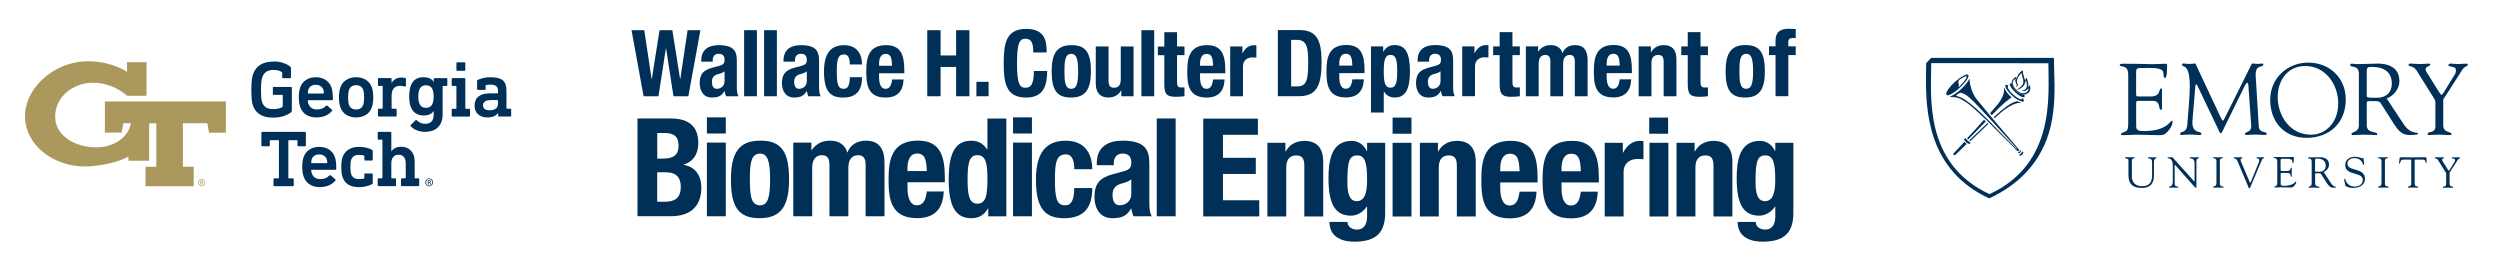 <?xml version="1.0" encoding="UTF-8"?>
<svg id="Layer_1" xmlns="http://www.w3.org/2000/svg" version="1.1" viewBox="0 0 573 60.17">
  <!-- Generator: Adobe Illustrator 29.2.1, SVG Export Plug-In . SVG Version: 2.1.0 Build 116)  -->
  <defs>
    <style>
      .st0 {
        fill: #003057;
      }

      .st1 {
        fill: #aa985d;
      }
    </style>
  </defs>
  <g>
    <g>
      <path class="st0" d="M488.61,40.38c0,1.58,1.03,2.3,2.36,2.3,1.86,0,2.28-1.22,2.28-2.39v-3.2c0-1-.92-.6-.92-.96,0-.05.07-.1.1-.1.38,0,.77.03,1.15.03.19,0,.37-.03.55-.03.05,0,.13.05.13.11,0,.27-.58.06-.58.96v3.06c0,.49.12,2.92-2.75,2.92-2.59,0-3.09-1.45-3.09-2.97v-3.33c0-.58-.8-.35-.8-.66,0-.07.17-.1.22-.1.26,0,.5.03.77.03.32,0,.63-.03.94-.03.05,0,.32-.02.32.1,0,.27-.66,0-.66.71v3.54Z"/>
      <path class="st0" d="M498,37.98c0-2.06-1.2-1.48-1.2-1.85,0-.06.1-.1.15-.1.16,0,.31.03.46.03.15,0,.31-.03.45-.03.11,0,.2.16.26.23l4.72,5.25c.06.07.1.11.12.11s.03-.03.03-.11v-4.13c0-1.3-1.1-.92-1.1-1.25,0-.07.05-.1.11-.1.3,0,.58.03.9.03.33,0,.76-.03,1-.03.06,0,.1.03.1.09,0,.26-.58.08-.58.8v5.72c0,.29-.01.43-.09.43-.07,0-.17-.05-.37-.28l-4.25-4.79s-.14-.19-.21-.19c-.04,0-.07.03-.07.23v4.04c0,.89.87.54.87.81,0,.05-.01.13-.11.13-.24,0-.51-.03-1-.03-.35,0-.86.03-.93.03-.12,0-.13-.06-.13-.11,0-.35.87.09.87-1.29v-3.64Z"/>
      <path class="st0" d="M508,36.88c0-.72-.8-.52-.8-.74,0-.09.02-.11.1-.11.37,0,.72.04,1.09.04.3,0,.61-.04.92-.04.16,0,.19.02.19.1,0,.24-.71,0-.71.75v5.3c0,.67.88.45.88.74,0,.07-.03.1-.19.1-.23,0-.65-.03-1.08-.03-.6,0-.81.03-.95.03-.18,0-.21-.05-.21-.15,0-.29.77.04.77-.94v-5.05Z"/>
      <path class="st0" d="M512.75,36.8c-.25-.59-.76-.41-.76-.63,0-.09.05-.14.14-.14.31,0,.61.03.91.03.27,0,.64-.03.78-.03.06,0,.14.04.14.1,0,.14-.41.15-.41.51,0,.14.05.3.09.39l1.73,4.07c.21.52.29.75.4.75.1,0,.13-.16.18-.28l1.72-4.24c.06-.15.18-.46.14-.67,0-.46-.63-.27-.63-.5,0-.1.05-.13.15-.13.22,0,.43.03.65.03.48,0,.62-.03.76-.03.11,0,.17.04.17.13,0,.22-.28-.03-.55.63l-2.46,5.82c-.11.25-.18.57-.33.57-.16,0-.28-.41-.36-.62l-2.44-5.77Z"/>
      <path class="st0" d="M530.61,36.72c0-.39.21-.37.56-.37.97,0,1.89.41,1.89,1.61s-.95,1.4-1.37,1.4c-.47,0-1.08.05-1.08-.14v-2.51ZM532.56,39.45c.69-.28,1.25-.94,1.25-1.71,0-1.9-2.19-1.7-2.34-1.7-.52,0-1.08.03-1.65.03-.5,0-.45-.03-.63-.03-.12,0-.2.06-.2.12,0,.33.85-.07.85.88v5.02c0,.75-.72.61-.72.86,0,.06.04.11.1.11.38,0,.75-.03,1.13-.03.82,0,1.05.03,1.14.03.08,0,.17.02.17-.08,0-.34-1.03-.03-1.03-.88v-2.08c0-.1-.06-.28.26-.28,1.11,0,.96-.03,1.32.52l1.1,1.73c.38.56.76,1.07,1.48,1.07.09,0,.64,0,.64-.12,0-.24-.48.13-1.19-.96l-1.65-2.5Z"/>
      <path class="st0" d="M537.31,41.27c-.04-.2.01-.31.11-.31.14,0,.14.12.19.33.12.45.71,1.48,2.07,1.48.95,0,1.87-.52,1.87-1.56,0-1.9-4.03-.84-4.03-3.41,0-1.25,1.06-1.86,2.2-1.86,1.2,0,1.53.36,1.67.36.09,0,.11-.11.21-.11.06,0,.11.03.12.14l.15,1.34c0,.08,0,.15-.11.15-.11,0-.18-.21-.21-.3-.3-.85-1.02-1.28-1.9-1.28-.79,0-1.62.38-1.62,1.28,0,1.85,4.02.77,4.02,3.49,0,.83-.58,2.07-2.83,2.07-.74,0-1.63-.37-1.67-.55l-.25-1.27Z"/>
      <path class="st0" d="M545.84,36.88c-.01-.72-.8-.52-.8-.74,0-.09.02-.11.1-.11.37,0,.72.04,1.08.04.31,0,.61-.04.92-.04.16,0,.19.02.19.1,0,.24-.71,0-.71.75v5.3c0,.67.88.45.88.74,0,.07-.03.1-.2.1-.23,0-.65-.03-1.08-.03-.6,0-.81.03-.94.03-.18,0-.21-.05-.21-.15,0-.29.77.04.77-.94v-5.05Z"/>
      <path class="st0" d="M552.65,37.03c0-.07.04-.45-.1-.45h-1.61c-.61,0-.63.15-.81.69-.03.1-.04.23-.17.23-.06,0-.1-.07-.1-.12l.11-.96c.01-.12,0-.38.18-.38.77,0,1.53.03,2.81.03,1.79,0,2.69-.03,2.89-.03.23,0,.28.06.29.28l.05.79c0,.1.02.22-.11.22-.37,0,.17-.75-.84-.75h-1.41c-.44,0-.39-.04-.39.48v5.03c0,.83.8.5.8.81,0,.03.01.12-.09.12-.24,0-.51-.03-.8-.03-1.11,0-1.29.03-1.35.03-.09,0-.12-.03-.12-.13,0-.24.78-.14.78-.73v-5.13Z"/>
      <path class="st0" d="M558.77,36.66c-.26-.42-.74-.31-.74-.47,0-.07.06-.15.13-.15.27,0,.46.03,1.13.03.33,0,.59-.03.69-.03.07,0,.19,0,.19.1,0,.17-.46.18-.46.47,0,.16.12.32.17.4l1.2,1.91c.08.12.14.18.2.18.05,0,.11-.07.19-.2l1.02-1.65c.07-.11.21-.28.21-.54,0-.48-.74-.28-.74-.51,0-.13.1-.15.21-.15.23,0,.48.03.72.03.29,0,.57-.03.86-.03.06,0,.11.07.11.12,0,.11-.17.15-.24.19-.27.16-.4.43-.55.68l-1.38,2.15c-.16.25-.24.3-.24.44v2.42c0,.86.81.58.81.89,0,.09-.09.1-.23.1-.15,0-.72-.03-1.09-.03-.44,0-.8.03-.89.03s-.15,0-.15-.12c0-.27.76-.02.76-.72v-2.39c0-.19-.15-.38-.23-.5l-1.65-2.64Z"/>
      <path class="st0" d="M522.74,38.86c0,.34-.02.34.37.34h1.06c1.02,0,.76-.79,1-.79.08,0,.11.11.11.19,0,.35-.02.68-.02,1,0,.26.02.51.02.78,0,.09-.04.13-.11.13-.3,0,.03-.87-.8-.87h-1.46c-.21,0-.18.17-.18.32v1.81c0,.58-.08.82.75.82,2.27,0,2.61-1.02,2.74-1.02.07,0,.08.1.08.12,0,.35-.26.7-.5.95-.31.35-.53.33-.96.33-.75,0-1.5-.05-2.25-.03-.39,0-.81.03-1.2.03-.09,0-.15-.02-.15-.1.02-.12.12-.1.43-.25.26-.12.28-.4.28-.86v-4.51c0-.45,0-.92-.54-1-.08-.02-.3-.04-.3-.15,0-.08.06-.12.35-.12,1.86,0,2.37.03,2.79.03.2,0,1.1-.03,1.4-.03.08,0,.1.1.1.22,0,1.1-.14,1.18-.2,1.18-.24,0-.08-.47-.24-.7-.25-.34-1.28-.28-1.67-.28-.95,0-.93-.04-.93.62v1.83Z"/>
      <path class="st0" d="M528.35,15.13c4.64,0,7.57,4.22,7.57,8.55s-2.79,7.19-6.27,7.19c-4.72,0-7.6-4.26-7.6-8.67,0-3.76,2.29-7.07,6.29-7.07M528.66,31.59c5.31,0,8.99-3.46,8.99-8.81,0-4.93-3.73-8.43-8.59-8.43s-8.73,3.6-8.73,8.55,3.16,8.69,8.33,8.69"/>
      <path class="st0" d="M542.46,16.2c0-.9.48-.86,1.32-.86,2.27,0,4.42.95,4.42,3.77s-2.22,3.28-3.22,3.28c-1.09,0-2.52.11-2.52-.32v-5.87ZM547.02,22.58c1.63-.64,2.92-2.19,2.92-3.99,0-4.47-5.12-4-5.49-4-1.21,0-2.52.1-3.85.1-1.18,0-1.07-.1-1.48-.1-.28,0-.46.14-.46.28,0,.79,1.99-.16,1.99,2.06v11.76c0,1.76-1.69,1.43-1.69,2.02,0,.14.1.25.23.25.88,0,1.75-.09,2.63-.09,1.92,0,2.45.09,2.66.09.18,0,.39.05.39-.19,0-.79-2.41-.07-2.41-2.06v-4.89c0-.23-.14-.65.6-.65,2.6,0,2.25-.07,3.08,1.23l2.57,4.05c.88,1.32,1.78,2.5,3.47,2.5.21,0,2.04,0,2.04-.28,0-.56-1.67.3-3.33-2.25l-3.87-5.85Z"/>
      <path class="st0" d="M553.77,16.03c-.6-.99-1.73-.72-1.73-1.11,0-.16.14-.35.3-.35.62,0,1.06.1,2.63.1.76,0,1.39-.1,1.62-.1.16,0,.44.03.44.23,0,.39-1.08.41-1.08,1.09,0,.37.28.74.42.95l2.79,4.46c.19.28.32.42.46.42.11,0,.25-.16.43-.46l2.38-3.86c.16-.25.49-.65.49-1.27,0-1.13-1.73-.65-1.73-1.2,0-.3.23-.35.48-.35.55,0,1.13.1,1.69.1.67,0,1.34-.1,2.01-.1.14,0,.25.16.25.28,0,.26-.39.35-.55.44-.62.37-.92,1.02-1.29,1.6l-3.23,5.04c-.37.58-.56.69-.56,1.04v5.67c0,2.01,1.9,1.36,1.9,2.08,0,.21-.21.23-.53.23-.35,0-1.69-.1-2.53-.1-1.04,0-1.87.1-2.07.1s-.35-.02-.35-.28c0-.65,1.78-.05,1.78-1.69v-5.6c0-.44-.35-.9-.53-1.18l-3.86-6.18Z"/>
      <path class="st0" d="M517.7,28.82c.11,1.94,1.82,1.08,1.82,1.89,0,.23-.3.23-.55.23-.44,0-1.25-.1-2.17-.1-.71,0-1.45.1-2,.1-.2,0-.25-.12-.25-.21,0-.69,1.46-.19,1.43-1.89l-.63-8.96c0-.58-.12-.9-.25-.9-.16,0-.37.21-.6.69l-4.78,9.74c-.12.21-.49,1.15-.72,1.15s-.39-.51-.46-.67l-4.92-10.3c-.07-.18-.19-.25-.28-.25-.07,0-.14.12-.16.35l-.68,8.11c-.12,3.07,2.07,2.05,2.07,2.89,0,.23-.25.25-.58.25-.3,0-1.34-.1-2.02-.1-1.2,0-1.59.1-2.04.1-.16,0-.23-.12-.23-.28,0-.79,1.47.16,1.64-2.24.28-3.77.56-6.22.56-8.68,0-5.44-1.79-4.14-1.79-4.93,0-.21.18-.25.39-.25.41,0,.83.1,1.27.1.42,0,.83-.1,1.23-.1.33,0,.37.39.49.65l5.52,11.75c.26.48.35.69.51.69.11,0,.34-.48.72-1.25l5.51-11.06c.13-.25.32-.81.59-.79.23,0,.97.1,1.08.1.53,0,.74-.1,1.11-.1.14,0,.23.14.23.28,0,.74-1.85-.25-1.76,2.5l.7,11.47Z"/>
      <path class="st0" d="M489.61,21.32c0,.79-.05.79.87.79h2.49c2.39,0,1.78-1.85,2.32-1.85.18,0,.25.25.25.44,0,.81-.03,1.6-.03,2.33,0,.6.03,1.2.03,1.83,0,.21-.09.3-.25.3-.71,0,.07-2.04-1.86-2.04h-3.41c-.49,0-.41.4-.41.74v4.26c0,1.36-.18,1.92,1.75,1.92,5.32,0,6.1-2.38,6.4-2.38.16,0,.18.23.18.28,0,.83-.6,1.64-1.15,2.25-.74.84-1.25.79-2.25.79-1.75,0-3.5-.14-5.26-.1-.92.02-1.89.1-2.81.1-.21,0-.35-.05-.35-.23.04-.28.28-.24,1.02-.61.6-.28.65-.92.65-2.01v-10.54c0-1.04,0-2.16-1.25-2.34-.18-.05-.69-.09-.69-.36,0-.19.14-.28.81-.28,4.35,0,5.55.1,6.52.1.46,0,2.58-.1,3.29-.1.18,0,.23.23.23.51,0,2.57-.32,2.75-.46,2.75-.56,0-.19-1.11-.56-1.64-.59-.79-2.99-.65-3.91-.65-2.21,0-2.17-.09-2.17,1.46v4.3Z"/>
      <path class="st0" d="M455.99,44.49c-15.17-7.02-13.36-22.69-13.35-30.02l26.85.03c0,7.33,1.68,23.01-13.51,30M442.64,13.26l-1.16,1.21c-.01.88-.03,1.98-.04,2.52-.11,8.61.47,22,14.48,28.48,7.41-3.43,13.02-9.33,14.49-18.49.86-5.3.34-10.33.35-13.72h-28.13Z"/>
      <path class="st0" d="M450.25,32.5c-1.08,1.15-2.14,2.29-2.5,2.67-.08.09-.09.18-.04.23.07.08.17.18.21.19.07.01.11.04.23-.08.05-.05,1.23-1.19,2.63-2.54,0,0-.14-.07-.26-.18-.12-.11-.27-.3-.27-.3"/>
      <path class="st0" d="M450.97,32.2c.27.27.72.52.72.52l-.25.24c-.09.1-.44-.06-.78-.36-.33-.3-.53-.63-.44-.73l.27-.25s.19.31.46.57"/>
      <path class="st0" d="M463.24,35.16c.22-.22.23-.43.23-.43l.25.12c.07.07.01.36-.22.58-.22.22-.53.29-.6.22l-.13-.26s.24,0,.47-.23"/>
      <path class="st0" d="M462.87,34.76c.14-.13.19-.31.19-.31l.16.11c.05.06,0,.23-.16.39-.16.16-.39.22-.44.16l-.09-.17s.2-.05.34-.18"/>
      <path class="st0" d="M463.62,22.5l-.28.25c-.39.15-1.28-.53-1.98-1.14-.47-.41-1.4-1.44-1.14-1.86l.12-.12c-.08-.05-.16-.09-.21-.12-.08-.04-.18-.07-.3-.06-.11.01-.2.06-.21.15-.02.19.09.43.24.73.15.29.73,1.14,1.9,2.07.54.43,1.15.69,1.59.85.08.03.36.09.48-.03.12-.12-.01-.34-.11-.54-.02-.05-.06-.12-.1-.18"/>
      <path class="st0" d="M451.44,18.13c0,.09,0,.19,0,.29,0,.28.26,2.64,1.62,4.34,1.17,1.47,4.72,5.69,5.29,6.36.53.63,4.01,4.7,4.45,5.21.02.02.04.05.04.05,0,0-.05.11-.15.2-.11.09-.23.1-.23.1-.01-.01-.09-.09-.11-.11-.13-.15-6.14-6.16-6.72-6.72-.59-.56-3.68-3.56-4.96-4.38-1.11-.7-1.61-1.1-2.82-1.2,0,0-.86-.03-.92-.07-.01,0,0-.05.02-.06.53-.22,1.7-.9,2.62-1.78,1.29-1.23,1.71-2.09,1.77-2.22.02-.03.09-.04.09-.01M452.29,23.22c-1.25-1.24-1.72-1.53-2.29-1.77-.29-.13-.58-.22-.67-.19-.25.09-.61.26-.84.46-.16.15-.15.22-.06.26.09.05.72.19,1.3.5,1.01.54,2.91,1.86,7.05,6.14,2.1,2.18,5.42,5.54,5.42,5.54l.09-.07s-4.82-5.4-8.58-9.4c-.53-.57-1-1.05-1.42-1.47"/>
      <path class="st0" d="M448.58,20.65c-.55.46-1.24.88-1.84,1.13-.38.16-.92-.02-.53-.76.12-.22.28-.5.51-.81.72-.96,2.02-2.14,3.27-2.82.38-.21.73-.34.89-.33.31.02.33.28.27.53-.13.54-1.03,1.76-2.57,3.06M448.96,19.95c.14-.12.64-.63,1.06-1.12.44-.52.68-.99.68-.99,0,0,.07-.15.06-.25-.01-.08-.09-.11-.12-.14-.05-.04-1.13.45-1.61.89-.06.05-.16.27-.21.43-.04.14.32.52.08,1.1-.03.08.04.09.06.07"/>
      <path class="st0" d="M455.54,28.19c-.25.24-4.16,3.98-4.16,3.98.06.06.22.18.22.18,0,0,3.59-3.44,3.85-3.69.07-.07.23-.21.29-.26l-.21-.2Z"/>
      <path class="st0" d="M462.9,23.57c.05,0,.11,0,.16-.01.06,0,.14-.02.15-.03.03-.03.05-.06,0-.06-.19,0-.52-.1-.89-.28-.23.06-.61.16-1.05.36-.56.25-1.8.99-4.32,3.31l.2.23c.88-.79,2.05-1.82,2.68-2.24,1.13-.74,1.94-1.07,2.49-1.2.16-.04.41-.07.59-.08"/>
      <path class="st0" d="M460.44,21.73c-.69-.72-.91-1.24-1.02-1.62,0-.02,0-.03-.01-.04,0,0-.03-.01-.04.02,0,.02,0,.03-.01.05-.06.74,0,1.06-.31,1.82-.26.63-.72,1.45-1.36,2.18-.37.43-.99,1.13-1.56,1.79l.4.48s.17-.18.31-.34c1.93-2.06,3.6-3.34,4.2-3.78-.22-.18-.42-.37-.6-.56"/>
      <path class="st0" d="M454.73,27.45c-.81.92-1.63,1.82-1.87,2.08-.2.23-1.98,2.14-1.98,2.14,0,0,.04.08.1.14.05.06.15.15.15.15,0,0,3.73-3.82,4.01-4.12l-.41-.38Z"/>
      <path class="st0" d="M461.12,19.21s0-.05,0-.08c-.19-.05-.34-.04-.42.04-.24.26.3,1.16,1.21,2.01.91.84,1.85,1.32,2.09,1.05.1-.11.07-.32-.06-.58-1.32.15-2.82-1.59-2.82-2.44"/>
      <path class="st0" d="M465.23,19.54c-.13.15-.35.49-.48.61.14-.13.22-.43.07-1.24-.11-.56-.18-.75-.25-.94-.04-.11-.11-.08-.18,0-.07.08-.24.37-.25.39-.02.07,0,0-.26-.81-.17-.52-.24-.88-.23-1.06,0-.1,0-.2.01-.27,0-.06-.03-.06-.2,0-.09.04-.79.52-1.07,1.25-.17.42-.18.77-.21.56-.05-.41-.04-.41-.08-.4-.23.08-1.04.44-1.04,1.53,0,.93,1.75,2.9,3.17,2.45,0,0,1.08-.21,1.1-1.18.02-.97-.09-.93-.09-.93M464.87,20.75c-.05.1-.25.35-.56.49-.34.15-.79.17-1.02.1-1.05-.32-1.68-1.39-1.68-1.39-.83-1.34.28-1.9.37-1.92,0,0-.12.44-.04.73.06.27.22.47.27.62.1.29-.04.5-.11.59-.04.05.06.02.08,0,.02-.01.03-.03.06-.05.15-.11.29-.29.25-.48-.1-.41-.39-.67-.04-1.52.21-.52.71-1.03.76-1.06.08-.05.13-.12.13-.07,0,.06.09.44.14.69.04.25.33.75.27,1.45-.06.7-1.21,1.47-1.37,1.52-.05.02-.13.06-.15.08-.04.04.02.05.05.05.06.01.55-.11.94-.38.33-.23.64-.57.75-.78.2-.38.3-.9.32-.94.03-.08.07-.08.08-.04,0,.04.09.35.12.51.02.09.07.33.07.6,0,.53-.15.77-.46,1-.18.14-.37.19-.58.21h-.07s-.06.03,0,.06c.02,0,.04.02.07.03.17.08.54.07.78-.08.11-.07.25-.17.45-.36.07-.07.17-.2.18-.16.01.06.03.3-.07.49"/>
    </g>
    <g>
      <g>
        <g>
          <path class="st0" d="M60.08,30.23h9.85c.12,0,.18.06.18.18v2.93c0,.12-.06.18-.18.18h-1.57c-.12,0-.18-.06-.18-.18v-1.1c0-.07-.04-.11-.11-.11h-1.87c-.07,0-.11.04-.11.11v8.53c0,.07.04.11.11.11h.95c.12,0,.18.06.18.18v1.43c0,.12-.06.18-.18.18h-4.28c-.12,0-.18-.06-.18-.18v-1.43c0-.12.06-.18.18-.18h.95c.07,0,.11-.04.11-.11v-8.53c0-.07-.04-.11-.11-.11h-1.87c-.07,0-.11.04-.11.11v1.1c0,.12-.06.18-.18.18h-1.57c-.12,0-.18-.06-.18-.18v-2.93c0-.12.06-.18.18-.18Z"/>
          <path class="st0" d="M73.16,33.66c.9,0,1.67.22,2.31.65.63.43,1.07,1.03,1.32,1.78.2.6.29,1.48.29,2.65,0,.12-.07.18-.2.18h-5.44c-.07,0-.11.04-.11.11,0,.22.04.45.13.68.3.89.96,1.34,1.98,1.34.87,0,1.56-.28,2.07-.84.1-.1.19-.11.27-.04l1.08.95c.09.07.09.16.02.26-.85,1-2.06,1.5-3.62,1.5-.93,0-1.71-.22-2.35-.65-.64-.43-1.08-1.03-1.33-1.8-.21-.65-.31-1.37-.31-2.16,0-.84.1-1.57.29-2.18.24-.77.69-1.37,1.33-1.79.64-.43,1.4-.64,2.28-.64ZM73.18,35.4c-.9,0-1.48.38-1.74,1.13-.07.22-.11.47-.11.75,0,.07.04.11.11.11h3.46c.07,0,.11-.04.11-.11,0-.28-.04-.53-.11-.75-.12-.35-.34-.63-.64-.83-.31-.2-.67-.3-1.08-.3Z"/>
          <path class="st0" d="M82.24,33.66c1.22,0,2.23.23,3.04.7.1.05.15.13.15.24v2.01c0,.12-.06.18-.18.18h-1.56c-.12,0-.18-.06-.18-.18v-.81s-.03-.09-.09-.13c-.24-.12-.62-.18-1.12-.18-.95,0-1.56.38-1.81,1.15-.12.37-.18.91-.18,1.63s.06,1.28.18,1.65c.26.76.86,1.13,1.81,1.13.52,0,.9-.05,1.12-.16.06-.02.09-.07.09-.13v-.82c0-.12.06-.18.18-.18h1.56c.12,0,.18.06.18.18v2.03c0,.11-.05.19-.15.24-.87.45-1.88.68-3.04.68-1.99,0-3.24-.79-3.75-2.38-.18-.55-.27-1.29-.27-2.23s.09-1.63.27-2.18c.26-.78.71-1.38,1.36-1.8.65-.42,1.45-.63,2.39-.63Z"/>
          <path class="st0" d="M86.75,30.23h2.76c.12,0,.18.06.18.18v4.26h.02c.48-.68,1.24-1.03,2.29-1.03.92,0,1.65.31,2.21.92.56.61.83,1.4.83,2.36v3.84c0,.07.04.11.11.11h.75c.12,0,.18.06.18.18v1.43c0,.12-.06.18-.18.18h-3.81c-.12,0-.18-.06-.18-.18v-1.43c0-.12.06-.18.18-.18h.79c.07,0,.11-.04.11-.11v-3.37c0-.59-.14-1.05-.42-1.4-.28-.35-.69-.52-1.23-.52s-.93.17-1.22.52c-.29.35-.43.81-.43,1.4v3.37c0,.07.04.11.11.11h.79c.12,0,.18.06.18.18v1.43c0,.12-.06.18-.18.18h-3.84c-.12,0-.18-.06-.18-.18v-1.43c0-.12.06-.18.18-.18h.79c.07,0,.11-.04.11-.11v-8.64c0-.07-.04-.11-.11-.11h-.79c-.12,0-.18-.06-.18-.18v-1.43c0-.12.06-.18.18-.18Z"/>
          <g>
            <path class="st0" d="M98.37,40.89h0c-.49,0-.89.4-.89.9s.4.9.89.9.89-.4.89-.9-.39-.9-.88-.9ZM98.37,42.55c-.4,0-.72-.34-.72-.76s.32-.76.72-.76h0c.4,0,.72.34.72.76s-.32.76-.72.76Z"/>
            <path class="st0" d="M98.53,41.82h0c.11-.04.2-.12.2-.25,0-.1-.03-.16-.09-.21-.06-.04-.16-.08-.31-.08-.12,0-.2.01-.28.02v1h.16v-.43h.11c.13,0,.19.05.22.18.02.13.04.22.07.26h.17s-.04-.09-.06-.25c-.02-.15-.08-.23-.17-.24ZM98.31,41.75h-.12v-.34s.06,0,.12,0c.18,0,.24.09.24.18,0,.12-.11.17-.24.17Z"/>
          </g>
        </g>
        <g>
          <path class="st0" d="M62.73,14.08c.76,0,1.48.11,2.17.34.69.23,1.24.52,1.66.87.09.07.13.16.13.26v2.2c0,.12-.06.18-.18.18h-1.65c-.12,0-.18-.06-.18-.18v-1.08c0-.06-.02-.11-.07-.15-.5-.33-1.14-.49-1.92-.49-1.34,0-2.2.56-2.58,1.67-.2.61-.29,1.56-.29,2.86,0,1.38.08,2.32.24,2.82.18.54.47.94.87,1.22.4.27.95.41,1.67.41.9,0,1.58-.15,2.03-.44.12-.07.18-.17.18-.29v-2.43c0-.07-.04-.11-.11-.11h-1.98c-.12,0-.18-.06-.18-.18v-1.46c0-.12.06-.18.18-.18h3.99c.12,0,.18.06.18.18v5.25c0,.18-.08.33-.24.44-1.09.78-2.45,1.17-4.1,1.17-2.45,0-4-.97-4.63-2.91-.21-.62-.31-1.78-.31-3.48,0-1.6.12-2.75.35-3.44.65-2.01,2.24-3.02,4.78-3.02Z"/>
          <path class="st0" d="M72.38,17.7c.9,0,1.67.22,2.31.65.63.43,1.07,1.03,1.32,1.78.2.6.29,1.48.29,2.65,0,.12-.07.18-.2.18h-5.44c-.07,0-.11.04-.11.11,0,.22.04.45.13.68.3.89.96,1.34,1.98,1.34.87,0,1.56-.28,2.07-.84.1-.1.19-.11.27-.04l1.08.95c.09.07.09.16.02.26-.85,1-2.06,1.5-3.62,1.5-.93,0-1.71-.22-2.35-.65-.64-.43-1.08-1.03-1.33-1.8-.21-.65-.31-1.37-.31-2.16,0-.84.1-1.57.29-2.18.24-.77.69-1.37,1.33-1.79.64-.43,1.4-.64,2.28-.64ZM72.4,19.44c-.9,0-1.48.38-1.74,1.13-.07.22-.11.47-.11.75,0,.07.04.11.11.11h3.46c.07,0,.11-.04.11-.11,0-.28-.04-.53-.11-.75-.12-.35-.34-.63-.64-.83-.31-.2-.67-.3-1.08-.3Z"/>
          <path class="st0" d="M81.63,17.7c.89,0,1.66.21,2.3.64.64.43,1.08,1.03,1.33,1.79.2.6.29,1.32.29,2.18s-.1,1.58-.29,2.18c-.24.77-.69,1.37-1.33,1.79-.64.43-1.41.64-2.3.64s-1.67-.21-2.32-.64c-.64-.43-1.08-1.02-1.33-1.79-.2-.6-.29-1.32-.29-2.18s.1-1.58.29-2.18c.24-.77.69-1.37,1.33-1.79.64-.43,1.41-.64,2.32-.64ZM81.63,19.53c-.87,0-1.42.38-1.67,1.15-.12.39-.18.93-.18,1.63s.06,1.25.18,1.63c.27.77.82,1.15,1.67,1.15s1.38-.38,1.65-1.15c.12-.38.18-.92.18-1.63s-.06-1.24-.18-1.63c-.24-.77-.79-1.15-1.65-1.15Z"/>
          <path class="st0" d="M92,17.78c.29,0,.58.03.86.09.12.02.18.09.18.18v1.59c0,.16-.07.22-.22.18-.52-.1-.88-.15-1.08-.15-1.32,0-1.98.76-1.98,2.27v2.87c0,.07.04.11.11.11h.86c.12,0,.18.06.18.18v1.43c0,.12-.06.18-.18.18h-3.92c-.12,0-.18-.06-.18-.18v-1.43c0-.12.06-.18.18-.18h.79c.07,0,.11-.04.11-.11v-5.01c0-.07-.04-.11-.11-.11h-.79c-.12,0-.18-.06-.18-.18v-1.43c0-.12.06-.18.18-.18h2.76c.12,0,.18.06.18.18v.92h.02c.5-.82,1.24-1.23,2.21-1.23Z"/>
          <path class="st0" d="M97.1,17.71c1.09,0,1.85.35,2.29,1.04h.02v-.66c0-.12.06-.18.18-.18h2.76c.12,0,.18.06.18.18v1.43c0,.12-.06.18-.18.18h-.79c-.07,0-.11.04-.11.11v6.37c0,1.28-.35,2.28-1.05,2.98-.7.71-1.72,1.06-3.07,1.06-.62,0-1.23-.12-1.82-.36-.59-.24-1.05-.56-1.38-.96-.07-.09-.07-.17.02-.26l1.08-1.08c.09-.1.18-.1.27,0,.57.55,1.21.82,1.92.82,1.32,0,1.98-.7,1.98-2.11v-.82h-.02c-.44.68-1.2,1.02-2.29,1.02-.74,0-1.37-.18-1.89-.55-.51-.37-.88-.9-1.12-1.59-.2-.6-.29-1.35-.29-2.25s.1-1.64.29-2.23c.46-1.44,1.46-2.16,3-2.16ZM97.63,19.55c-.79,0-1.31.37-1.56,1.12-.13.39-.2.87-.2,1.45s.07,1.08.2,1.45c.24.76.76,1.14,1.56,1.14s1.33-.38,1.57-1.14c.13-.37.2-.85.2-1.45s-.07-1.06-.2-1.45c-.24-.74-.77-1.12-1.57-1.12Z"/>
          <path class="st0" d="M103.71,17.9h2.76c.12,0,.18.06.18.18v6.74c0,.07.04.11.11.11h.79c.12,0,.18.06.18.18v1.43c0,.12-.06.18-.18.18h-3.84c-.12,0-.18-.06-.18-.18v-1.43c0-.12.06-.18.18-.18h.79c.07,0,.11-.04.11-.11v-5.01c0-.07-.04-.11-.11-.11h-.79c-.12,0-.18-.06-.18-.18v-1.43c0-.12.06-.18.18-.18ZM104.79,14.28h1.68c.12,0,.18.06.18.18v1.59c0,.12-.06.18-.18.18h-1.68c-.12,0-.18-.06-.18-.18v-1.59c0-.12.06-.18.18-.18Z"/>
          <path class="st0" d="M112.42,17.7c1.33,0,2.27.24,2.83.71.56.48.83,1.26.83,2.36v4.04c0,.07.04.11.11.11h.79c.12,0,.18.06.18.18v1.43c0,.12-.06.18-.18.18h-2.62c-.12,0-.18-.06-.18-.18v-.64h-.02c-.48.68-1.29,1.03-2.45,1.03-.85,0-1.56-.23-2.11-.7-.56-.46-.83-1.13-.83-2.01,0-.94.31-1.64.92-2.11.62-.47,1.48-.7,2.59-.7h1.76c.07,0,.11-.04.11-.11v-.35c0-.54-.13-.93-.39-1.17-.26-.24-.74-.37-1.42-.37-.32,0-.63.04-.95.11-.06.01-.09.05-.09.13v.79c0,.12-.06.18-.18.18h-1.59c-.12,0-.18-.06-.18-.18v-1.87c0-.11.05-.19.15-.24.87-.41,1.85-.62,2.95-.62ZM114.03,22.94h-1.43c-1.26,0-1.89.4-1.89,1.21,0,.74.5,1.12,1.5,1.12,1.28,0,1.92-.5,1.92-1.5v-.71c0-.07-.04-.11-.11-.11Z"/>
        </g>
      </g>
      <g>
        <g>
          <path class="st1" d="M46.22,41.03h0c-.45,0-.81.36-.81.82s.36.82.81.82.81-.36.81-.82-.36-.82-.81-.82ZM46.22,42.54c-.36,0-.66-.31-.66-.7s.3-.69.66-.69h0c.36,0,.66.31.66.7s-.29.7-.66.69Z"/>
          <path class="st1" d="M46.37,41.88h0c.1-.04.18-.11.18-.23,0-.09-.03-.15-.08-.19-.05-.04-.15-.07-.28-.07-.11,0-.18.01-.26.02v.92h.15v-.39h.1c.12,0,.18.04.2.16.02.12.04.2.06.23h.15s-.04-.08-.06-.23c-.02-.13-.07-.21-.15-.22ZM46.17,41.82h-.11v-.31s.06,0,.11,0c.16,0,.22.08.22.16,0,.11-.1.16-.22.16Z"/>
        </g>
        <g>
          <path class="st1" d="M20.25,14.26s-.04,0-.06,0c.03,0,.07,0,.1,0-.01,0-.03,0-.04,0Z"/>
          <path class="st1" d="M24.04,23.23v7.16h3.84l.4-2.15h1.73c-.63,3.28-3.89,5.54-8.02,5.54-.28,0-.57-.01-.85-.03-2.29-.18-4.39-.91-5.92-2.08-1.69-1.28-2.58-2.99-2.57-4.95,0-2.11.9-4.06,2.52-5.49,1.55-1.37,3.61-2.18,5.81-2.27.14,0,.28,0,.42,0,2.58,0,5.35,1.01,7.41,2.71.1.09.13.1.16.12.01,0,.03.02.15.12l.06.05h.08s4.33,0,4.33,0v-7.71h-4.47v2.21c-1.88-1.21-5.1-2.42-8.86-2.42h-.06c-4.09.01-8.07,1.69-10.92,4.59-2.33,2.37-3.59,5.26-3.55,8.15.04,3.11,1.54,6,4.21,8.15,2.56,2.06,6.03,3.23,9.52,3.23.43,0,.87-.02,1.3-.05,3.46-.28,6.52-1.07,8.69-2.23v.96s4.74,0,4.74,0v-8.58h1.64v9.95h-2.47v4.47h11.04v-4.47h-2.47v-9.95h5.59l.39,2.15h3.86v-7.16h-27.71ZM20.25,14.26s.03,0,.04,0c-.03,0-.07,0-.1,0,.02,0,.04,0,.06,0Z"/>
        </g>
      </g>
    </g>
  </g>
  <g>
    <g>
      <path class="st0" d="M144.74,6.92h2.93l1.68,11.2h.04l1.78-11.2h2.93l1.78,11.2h.04l1.68-11.2h2.93l-2.76,15.14h-3.41l-1.7-10.99h-.04l-1.7,10.99h-3.41l-2.76-15.14Z"/>
      <path class="st0" d="M160.73,14.15v-.28c0-2.63,1.8-3.52,4.01-3.52,3.48,0,4.14,1.44,4.14,3.5v6c0,1.06.06,1.55.36,2.21h-2.8c-.19-.36-.28-.81-.36-1.19h-.04c-.68,1.19-1.51,1.48-2.91,1.48-2.04,0-2.76-1.74-2.76-3.27,0-2.14.87-3.01,2.88-3.56l1.65-.45c.87-.23,1.17-.57,1.17-1.34,0-.87-.38-1.4-1.36-1.4-.89,0-1.36.59-1.36,1.49v.32h-2.63ZM166.07,16.36c-.4.3-.89.49-1.25.57-1.19.25-1.65.83-1.65,1.84,0,.87.32,1.59,1.1,1.59s1.8-.51,1.8-1.76v-2.25Z"/>
      <path class="st0" d="M170.55,6.92h2.93v15.14h-2.93V6.92Z"/>
      <path class="st0" d="M175.13,6.92h2.93v15.14h-2.93V6.92Z"/>
      <path class="st0" d="M179.58,14.15v-.28c0-2.63,1.8-3.52,4.01-3.52,3.48,0,4.14,1.44,4.14,3.5v6c0,1.06.06,1.55.36,2.21h-2.8c-.19-.36-.28-.81-.36-1.19h-.04c-.68,1.19-1.51,1.48-2.91,1.48-2.04,0-2.76-1.74-2.76-3.27,0-2.14.87-3.01,2.88-3.56l1.65-.45c.87-.23,1.17-.57,1.17-1.34,0-.87-.38-1.4-1.36-1.4-.89,0-1.36.59-1.36,1.49v.32h-2.63ZM184.92,16.36c-.4.3-.89.49-1.25.57-1.19.25-1.65.83-1.65,1.84,0,.87.32,1.59,1.1,1.59s1.8-.51,1.8-1.76v-2.25Z"/>
      <path class="st0" d="M194.78,14.76c0-1.1-.21-2.29-1.31-2.29-1.44,0-1.68,1.27-1.68,3.9,0,2.82.25,3.99,1.57,3.99.98,0,1.42-.83,1.42-2.67h2.8c0,2.99-1.25,4.67-4.35,4.67-2.93,0-4.37-1.42-4.37-6s1.93-6,4.62-6,4.09,1.72,4.09,4.41h-2.8Z"/>
      <path class="st0" d="M201.48,16.8v.91c0,1.34.36,2.65,1.44,2.65.98,0,1.38-.74,1.55-2.14h2.63c-.11,2.65-1.38,4.14-4.14,4.14-4.24,0-4.41-3.27-4.41-6.11,0-3.05.59-5.9,4.54-5.9,3.41,0,4.18,2.29,4.18,5.79v.66h-5.79ZM204.47,15.06c-.06-1.74-.28-2.71-1.48-2.71s-1.51,1.21-1.51,2.27v.45h2.99Z"/>
      <path class="st0" d="M212.53,6.92h3.05v5.79h3.56v-5.79h3.05v15.14h-3.05v-6.72h-3.56v6.72h-3.05V6.92Z"/>
      <path class="st0" d="M226.59,18.75v3.31h-2.8v-3.31h2.8Z"/>
      <path class="st0" d="M236.83,12.03c0-2.21-.45-3.16-1.82-3.16-1.55,0-1.91,1.55-1.91,5.83,0,4.58.64,5.41,1.95,5.41,1.1,0,1.91-.57,1.91-3.84h3.05c0,3.27-.81,6.09-4.81,6.09-4.58,0-5.15-3.27-5.15-7.87s.57-7.87,5.15-7.87,4.69,3.2,4.69,5.41h-3.05Z"/>
      <path class="st0" d="M245.54,10.35c3.52-.06,4.5,2.04,4.5,6s-1.15,6-4.5,6c-3.52.06-4.5-2.04-4.5-6s1.15-6,4.5-6ZM245.54,20.36c1.19,0,1.57-1.17,1.57-4.01s-.38-4.01-1.57-4.01c-1.44,0-1.57,1.68-1.57,4.01s.13,4.01,1.57,4.01Z"/>
      <path class="st0" d="M257.01,20.72h-.04c-.62,1.12-1.68,1.63-2.91,1.63-1.82,0-2.91-1-2.91-3.24v-8.46h2.93v7.87c0,1.14.38,1.59,1.25,1.59,1,0,1.55-.61,1.55-1.89v-7.57h2.93v11.41h-2.8v-1.34Z"/>
      <path class="st0" d="M261.61,6.92h2.93v15.14h-2.93V6.92Z"/>
      <path class="st0" d="M266.85,7.38h2.93v3.27h1.7v1.99h-1.7v6.17c0,.89.19,1.25,1.04,1.25.23,0,.47-.02.66-.04v2.04c-.64.06-1.23.13-1.91.13-2.29,0-2.71-.7-2.71-3.01v-6.53h-1.48v-1.99h1.48v-3.27Z"/>
      <path class="st0" d="M275.05,16.8v.91c0,1.34.36,2.65,1.44,2.65.98,0,1.38-.74,1.55-2.14h2.63c-.11,2.65-1.38,4.14-4.14,4.14-4.24,0-4.41-3.27-4.41-6.11,0-3.05.59-5.9,4.54-5.9,3.41,0,4.18,2.29,4.18,5.79v.66h-5.79ZM278.04,15.06c-.06-1.74-.28-2.71-1.48-2.71s-1.51,1.21-1.51,2.27v.45h2.99Z"/>
      <path class="st0" d="M281.96,10.65h2.8v1.53h.04c.59-1.1,1.42-1.82,2.63-1.82.17,0,.36.02.53.04v2.8c-.3-.02-.61-.04-.91-.04-1.02,0-2.16.53-2.16,2.06v6.85h-2.93v-11.41Z"/>
      <g>
        <path class="st0" d="M292.88,6.89h5.01c4.25,0,5.01,2.91,5.01,7.37,0,5.37-1.15,7.79-5.2,7.79h-4.82V6.89ZM295.93,19.8h1.36c2.12,0,2.55-1.34,2.55-5.46,0-3.44-.28-5.2-2.61-5.2h-1.3v10.66Z"/>
        <path class="st0" d="M306.97,16.78v.91c0,1.34.36,2.65,1.44,2.65.98,0,1.38-.74,1.55-2.15h2.63c-.11,2.65-1.38,4.14-4.14,4.14-4.25,0-4.42-3.27-4.42-6.12,0-3.06.59-5.9,4.54-5.9,3.42,0,4.18,2.29,4.18,5.8v.66h-5.8ZM309.96,15.04c-.06-1.74-.28-2.72-1.49-2.72s-1.51,1.21-1.51,2.27v.45h2.99Z"/>
        <path class="st0" d="M314.23,10.63h2.8v1.21h.04c.64-1.06,1.44-1.51,2.59-1.51,2.4,0,3.5,1.76,3.5,6.01s-1.1,6.01-3.5,6.01c-1.1,0-1.85-.45-2.46-1.36h-.04v4.8h-2.93v-15.16ZM318.71,20.1c1.27,0,1.53-1.27,1.53-3.76s-.25-3.76-1.53-3.76-1.55,1.27-1.55,3.76.25,3.76,1.55,3.76Z"/>
        <path class="st0" d="M324.91,14.13v-.28c0-2.63,1.8-3.52,4.01-3.52,3.48,0,4.14,1.44,4.14,3.5v6.01c0,1.06.06,1.55.36,2.21h-2.8c-.19-.36-.28-.81-.36-1.19h-.04c-.68,1.19-1.51,1.49-2.91,1.49-2.04,0-2.76-1.74-2.76-3.27,0-2.14.87-3.02,2.89-3.57l1.66-.45c.87-.23,1.17-.57,1.17-1.34,0-.87-.38-1.4-1.36-1.4-.89,0-1.36.59-1.36,1.49v.32h-2.63ZM330.18,16.34c-.4.3-.89.49-1.25.57-1.19.25-1.66.83-1.66,1.85,0,.87.32,1.59,1.1,1.59s1.8-.51,1.8-1.76v-2.25Z"/>
        <path class="st0" d="M335.15,10.63h2.8v1.53h.04c.59-1.1,1.42-1.83,2.63-1.83.17,0,.36.02.53.04v2.8c-.3-.02-.62-.04-.91-.04-1.02,0-2.17.53-2.17,2.06v6.86h-2.93v-11.42Z"/>
        <path class="st0" d="M343.72,7.36h2.93v3.27h1.7v2h-1.7v6.18c0,.89.19,1.25,1.04,1.25.23,0,.47-.02.66-.04v2.04c-.64.06-1.23.13-1.91.13-2.29,0-2.72-.7-2.72-3.02v-6.54h-1.49v-2h1.49v-3.27Z"/>
        <path class="st0" d="M349.74,10.63h2.8v1.17h.04c.74-1.04,1.66-1.46,2.89-1.46,1.34,0,2.31.66,2.63,1.83h.04c.45-1.21,1.51-1.83,2.89-1.83,1.93,0,2.85,1.21,2.85,3.42v8.3h-2.93v-7.98c0-.96-.32-1.49-1.15-1.49-.93,0-1.53.64-1.53,1.95v7.52h-2.93v-7.98c0-.96-.32-1.49-1.15-1.49-.93,0-1.53.64-1.53,1.95v7.52h-2.93v-11.42Z"/>
        <path class="st0" d="M368.25,16.78v.91c0,1.34.36,2.65,1.44,2.65.98,0,1.38-.74,1.55-2.15h2.63c-.11,2.65-1.38,4.14-4.14,4.14-4.25,0-4.42-3.27-4.42-6.12,0-3.06.59-5.9,4.54-5.9,3.42,0,4.18,2.29,4.18,5.8v.66h-5.8ZM371.25,15.04c-.06-1.74-.28-2.72-1.49-2.72s-1.51,1.21-1.51,2.27v.45h2.99Z"/>
        <path class="st0" d="M375.58,10.63h2.8v1.34h.04c.62-1.12,1.68-1.63,2.91-1.63,1.83,0,2.91,1,2.91,3.25v8.47h-2.93v-7.88c0-1.15-.38-1.59-1.25-1.59-1,0-1.55.62-1.55,1.89v7.58h-2.93v-11.42Z"/>
        <path class="st0" d="M386.83,7.36h2.93v3.27h1.7v2h-1.7v6.18c0,.89.19,1.25,1.04,1.25.23,0,.47-.02.66-.04v2.04c-.64.06-1.23.13-1.91.13-2.29,0-2.72-.7-2.72-3.02v-6.54h-1.49v-2h1.49v-3.27Z"/>
        <path class="st0" d="M400.01,10.33c3.52-.06,4.5,2.04,4.5,6.01s-1.15,6.01-4.5,6.01c-3.52.06-4.5-2.04-4.5-6.01s1.15-6.01,4.5-6.01ZM400.24,20.35c1.19,0,1.57-1.17,1.57-4.01s-.38-4.01-1.57-4.01c-1.44,0-1.57,1.68-1.57,4.01s.13,4.01,1.57,4.01Z"/>
        <path class="st0" d="M406.95,12.62h-1.49v-2h1.49v-1.29c0-2.06,1.17-2.74,3.06-2.74.53,0,1.04.02,1.57.06v2.08c-.19-.02-.38-.02-.57-.02-.83,0-1.13.25-1.13.91v1h1.7v2h-1.7v9.43h-2.93v-9.43Z"/>
      </g>
    </g>
    <g>
      <path class="st0" d="M146.11,27.15h7.57c3.7,0,6.37,1.38,6.37,5.68,0,2.42-1.16,4.27-3.39,4.9v.06c2.48.35,4.08,2.23,4.08,5.21,0,3.52-1.73,6.56-7,6.56h-7.63v-22.42ZM150.63,36.35h1.29c2.48,0,3.61-.85,3.61-2.95s-1.04-2.92-3.26-2.92h-1.63v5.87ZM150.63,46.24h1.76c2.17,0,3.64-.78,3.64-3.39s-1.48-3.36-3.45-3.36h-1.95v6.75Z"/>
      <path class="st0" d="M162.02,26.9h4.33v3.7h-4.33v-3.7ZM162.02,32.68h4.33v16.89h-4.33v-16.89Z"/>
      <path class="st0" d="M174.19,32.24c5.21-.09,6.66,3.01,6.66,8.88s-1.7,8.88-6.66,8.88c-5.21.09-6.66-3.01-6.66-8.88s1.7-8.88,6.66-8.88ZM174.19,47.06c1.76,0,2.32-1.73,2.32-5.93s-.57-5.93-2.32-5.93c-2.13,0-2.32,2.48-2.32,5.93s.19,5.93,2.32,5.93Z"/>
      <path class="st0" d="M181.83,32.68h4.14v1.73h.06c1.1-1.54,2.45-2.17,4.27-2.17,1.98,0,3.42.97,3.89,2.7h.06c.66-1.79,2.23-2.7,4.27-2.7,2.86,0,4.21,1.79,4.21,5.05v12.28h-4.33v-11.8c0-1.41-.47-2.2-1.7-2.2-1.38,0-2.26.94-2.26,2.89v11.11h-4.33v-11.8c0-1.41-.47-2.2-1.7-2.2-1.38,0-2.26.94-2.26,2.89v11.11h-4.33v-16.89Z"/>
      <path class="st0" d="M208,41.78v1.35c0,1.98.53,3.92,2.13,3.92,1.44,0,2.04-1.1,2.29-3.17h3.89c-.16,3.92-2.04,6.12-6.12,6.12-6.28,0-6.53-4.83-6.53-9.04,0-4.52.88-8.73,6.72-8.73,5.05,0,6.18,3.39,6.18,8.57v.97h-8.57ZM212.42,39.21c-.09-2.57-.41-4.02-2.2-4.02s-2.23,1.79-2.23,3.36v.66h4.43Z"/>
      <path class="st0" d="M226.51,47.78h-.06c-.94,1.57-2.13,2.23-3.83,2.23-3.55,0-5.18-2.61-5.18-8.88s1.63-8.88,5.18-8.88c1.63,0,2.73.66,3.64,2.01h.06v-7.1h4.33v22.42h-4.14v-1.79ZM224.03,46.68c1.91,0,2.29-1.88,2.29-5.56s-.38-5.56-2.29-5.56-2.26,1.88-2.26,5.56.38,5.56,2.26,5.56Z"/>
      <path class="st0" d="M232.19,26.9h4.33v3.7h-4.33v-3.7ZM232.19,32.68h4.33v16.89h-4.33v-16.89Z"/>
      <path class="st0" d="M246.22,38.77c0-1.63-.31-3.39-1.95-3.39-2.13,0-2.48,1.88-2.48,5.78,0,4.18.38,5.9,2.32,5.9,1.44,0,2.1-1.22,2.1-3.96h4.14c0,4.43-1.85,6.91-6.44,6.91-4.33,0-6.47-2.1-6.47-8.88s2.86-8.88,6.84-8.88,6.06,2.54,6.06,6.53h-4.14Z"/>
      <path class="st0" d="M251.38,37.86v-.41c0-3.89,2.67-5.21,5.93-5.21,5.15,0,6.12,2.13,6.12,5.18v8.89c0,1.57.09,2.29.53,3.26h-4.14c-.28-.53-.41-1.19-.53-1.76h-.06c-1,1.76-2.23,2.2-4.3,2.2-3.01,0-4.08-2.57-4.08-4.83,0-3.17,1.29-4.46,4.27-5.27l2.45-.66c1.29-.35,1.73-.85,1.73-1.98,0-1.29-.57-2.07-2.01-2.07-1.32,0-2.01.88-2.01,2.2v.47h-3.89ZM259.29,41.12c-.6.44-1.32.72-1.85.85-1.76.38-2.45,1.22-2.45,2.73,0,1.29.47,2.35,1.63,2.35s2.67-.75,2.67-2.61v-3.33Z"/>
      <path class="st0" d="M265.13,27.15h4.33v22.42h-4.33v-22.42Z"/>
      <g>
        <path class="st0" d="M288.31,27.2v3.7h-8.01v5.27h7.53v3.7h-7.53v6.03h8.32v3.7h-12.84v-22.41h12.53Z"/>
        <path class="st0" d="M290.48,32.73h4.14v1.98h.06c.91-1.66,2.48-2.42,4.3-2.42,2.7,0,4.3,1.48,4.3,4.8v12.53h-4.33v-11.65c0-1.7-.57-2.35-1.85-2.35-1.48,0-2.29.91-2.29,2.79v11.21h-4.33v-16.89Z"/>
        <path class="st0" d="M317.48,32.73v16.04c0,4.46-1.98,6.62-7.03,6.62-3.67,0-5.74-1.63-5.74-4.52h4.14c0,.56.25,1,.66,1.29.41.28.91.47,1.44.47,1.76,0,2.39-1.32,2.39-3.04v-2.23h-.06c-.88,1.26-2.23,2.07-3.61,2.07-3.45,0-5.18-2.35-5.18-8.54,0-3.96.6-8.6,5.31-8.6,1.19,0,2.67.57,3.48,2.32h.06v-1.88h4.14ZM310.99,46.1c1.82,0,2.35-1.98,2.35-4.83,0-4.11-.53-5.65-2.26-5.65-1.91,0-2.26,1.54-2.26,6.09,0,2.32.35,4.4,2.17,4.4Z"/>
        <path class="st0" d="M319.18,26.95h4.33v3.7h-4.33v-3.7ZM319.18,32.73h4.33v16.89h-4.33v-16.89Z"/>
        <path class="st0" d="M325.44,32.73h4.14v1.98h.06c.91-1.66,2.48-2.42,4.3-2.42,2.7,0,4.3,1.48,4.3,4.8v12.53h-4.33v-11.65c0-1.7-.57-2.35-1.85-2.35-1.48,0-2.29.91-2.29,2.79v11.21h-4.33v-16.89Z"/>
        <path class="st0" d="M343.86,41.83v1.35c0,1.98.53,3.92,2.13,3.92,1.44,0,2.04-1.1,2.29-3.17h3.89c-.16,3.92-2.04,6.12-6.12,6.12-6.28,0-6.53-4.83-6.53-9.04,0-4.52.88-8.73,6.72-8.73,5.05,0,6.18,3.39,6.18,8.57v.97h-8.57ZM348.29,39.26c-.09-2.57-.41-4.02-2.2-4.02s-2.23,1.79-2.23,3.36v.66h4.43Z"/>
        <path class="st0" d="M357.9,41.83v1.35c0,1.98.53,3.92,2.13,3.92,1.44,0,2.04-1.1,2.29-3.17h3.89c-.16,3.92-2.04,6.12-6.12,6.12-6.28,0-6.53-4.83-6.53-9.04,0-4.52.88-8.73,6.72-8.73,5.05,0,6.18,3.39,6.18,8.57v.97h-8.57ZM362.33,39.26c-.09-2.57-.41-4.02-2.2-4.02s-2.23,1.79-2.23,3.36v.66h4.43Z"/>
        <path class="st0" d="M367.81,32.73h4.14v2.26h.06c.88-1.63,2.1-2.7,3.89-2.7.25,0,.53.03.78.06v4.14c-.44-.03-.91-.06-1.35-.06-1.51,0-3.2.78-3.2,3.04v10.14h-4.33v-16.89Z"/>
        <path class="st0" d="M378,26.95h4.33v3.7h-4.33v-3.7ZM378.06,32.73h4.33v16.89h-4.33v-16.89Z"/>
        <path class="st0" d="M384.26,32.73h4.14v1.98h.06c.91-1.66,2.48-2.42,4.3-2.42,2.7,0,4.3,1.48,4.3,4.8v12.53h-4.33v-11.65c0-1.7-.57-2.35-1.85-2.35-1.48,0-2.29.91-2.29,2.79v11.21h-4.33v-16.89Z"/>
        <path class="st0" d="M411.04,32.73v16.04c0,4.46-1.98,6.62-7.03,6.62-3.67,0-5.74-1.63-5.74-4.52h4.14c0,.56.25,1,.66,1.29.41.28.91.47,1.44.47,1.76,0,2.39-1.32,2.39-3.04v-2.23h-.06c-.88,1.26-2.23,2.07-3.61,2.07-3.45,0-5.18-2.35-5.18-8.54,0-3.96.6-8.6,5.31-8.6,1.19,0,2.67.57,3.48,2.32h.06v-1.88h4.14ZM404.54,46.1c1.82,0,2.35-1.98,2.35-4.83,0-4.11-.53-5.65-2.26-5.65-1.92,0-2.26,1.54-2.26,6.09,0,2.32.35,4.4,2.17,4.4Z"/>
      </g>
    </g>
  </g>
</svg>